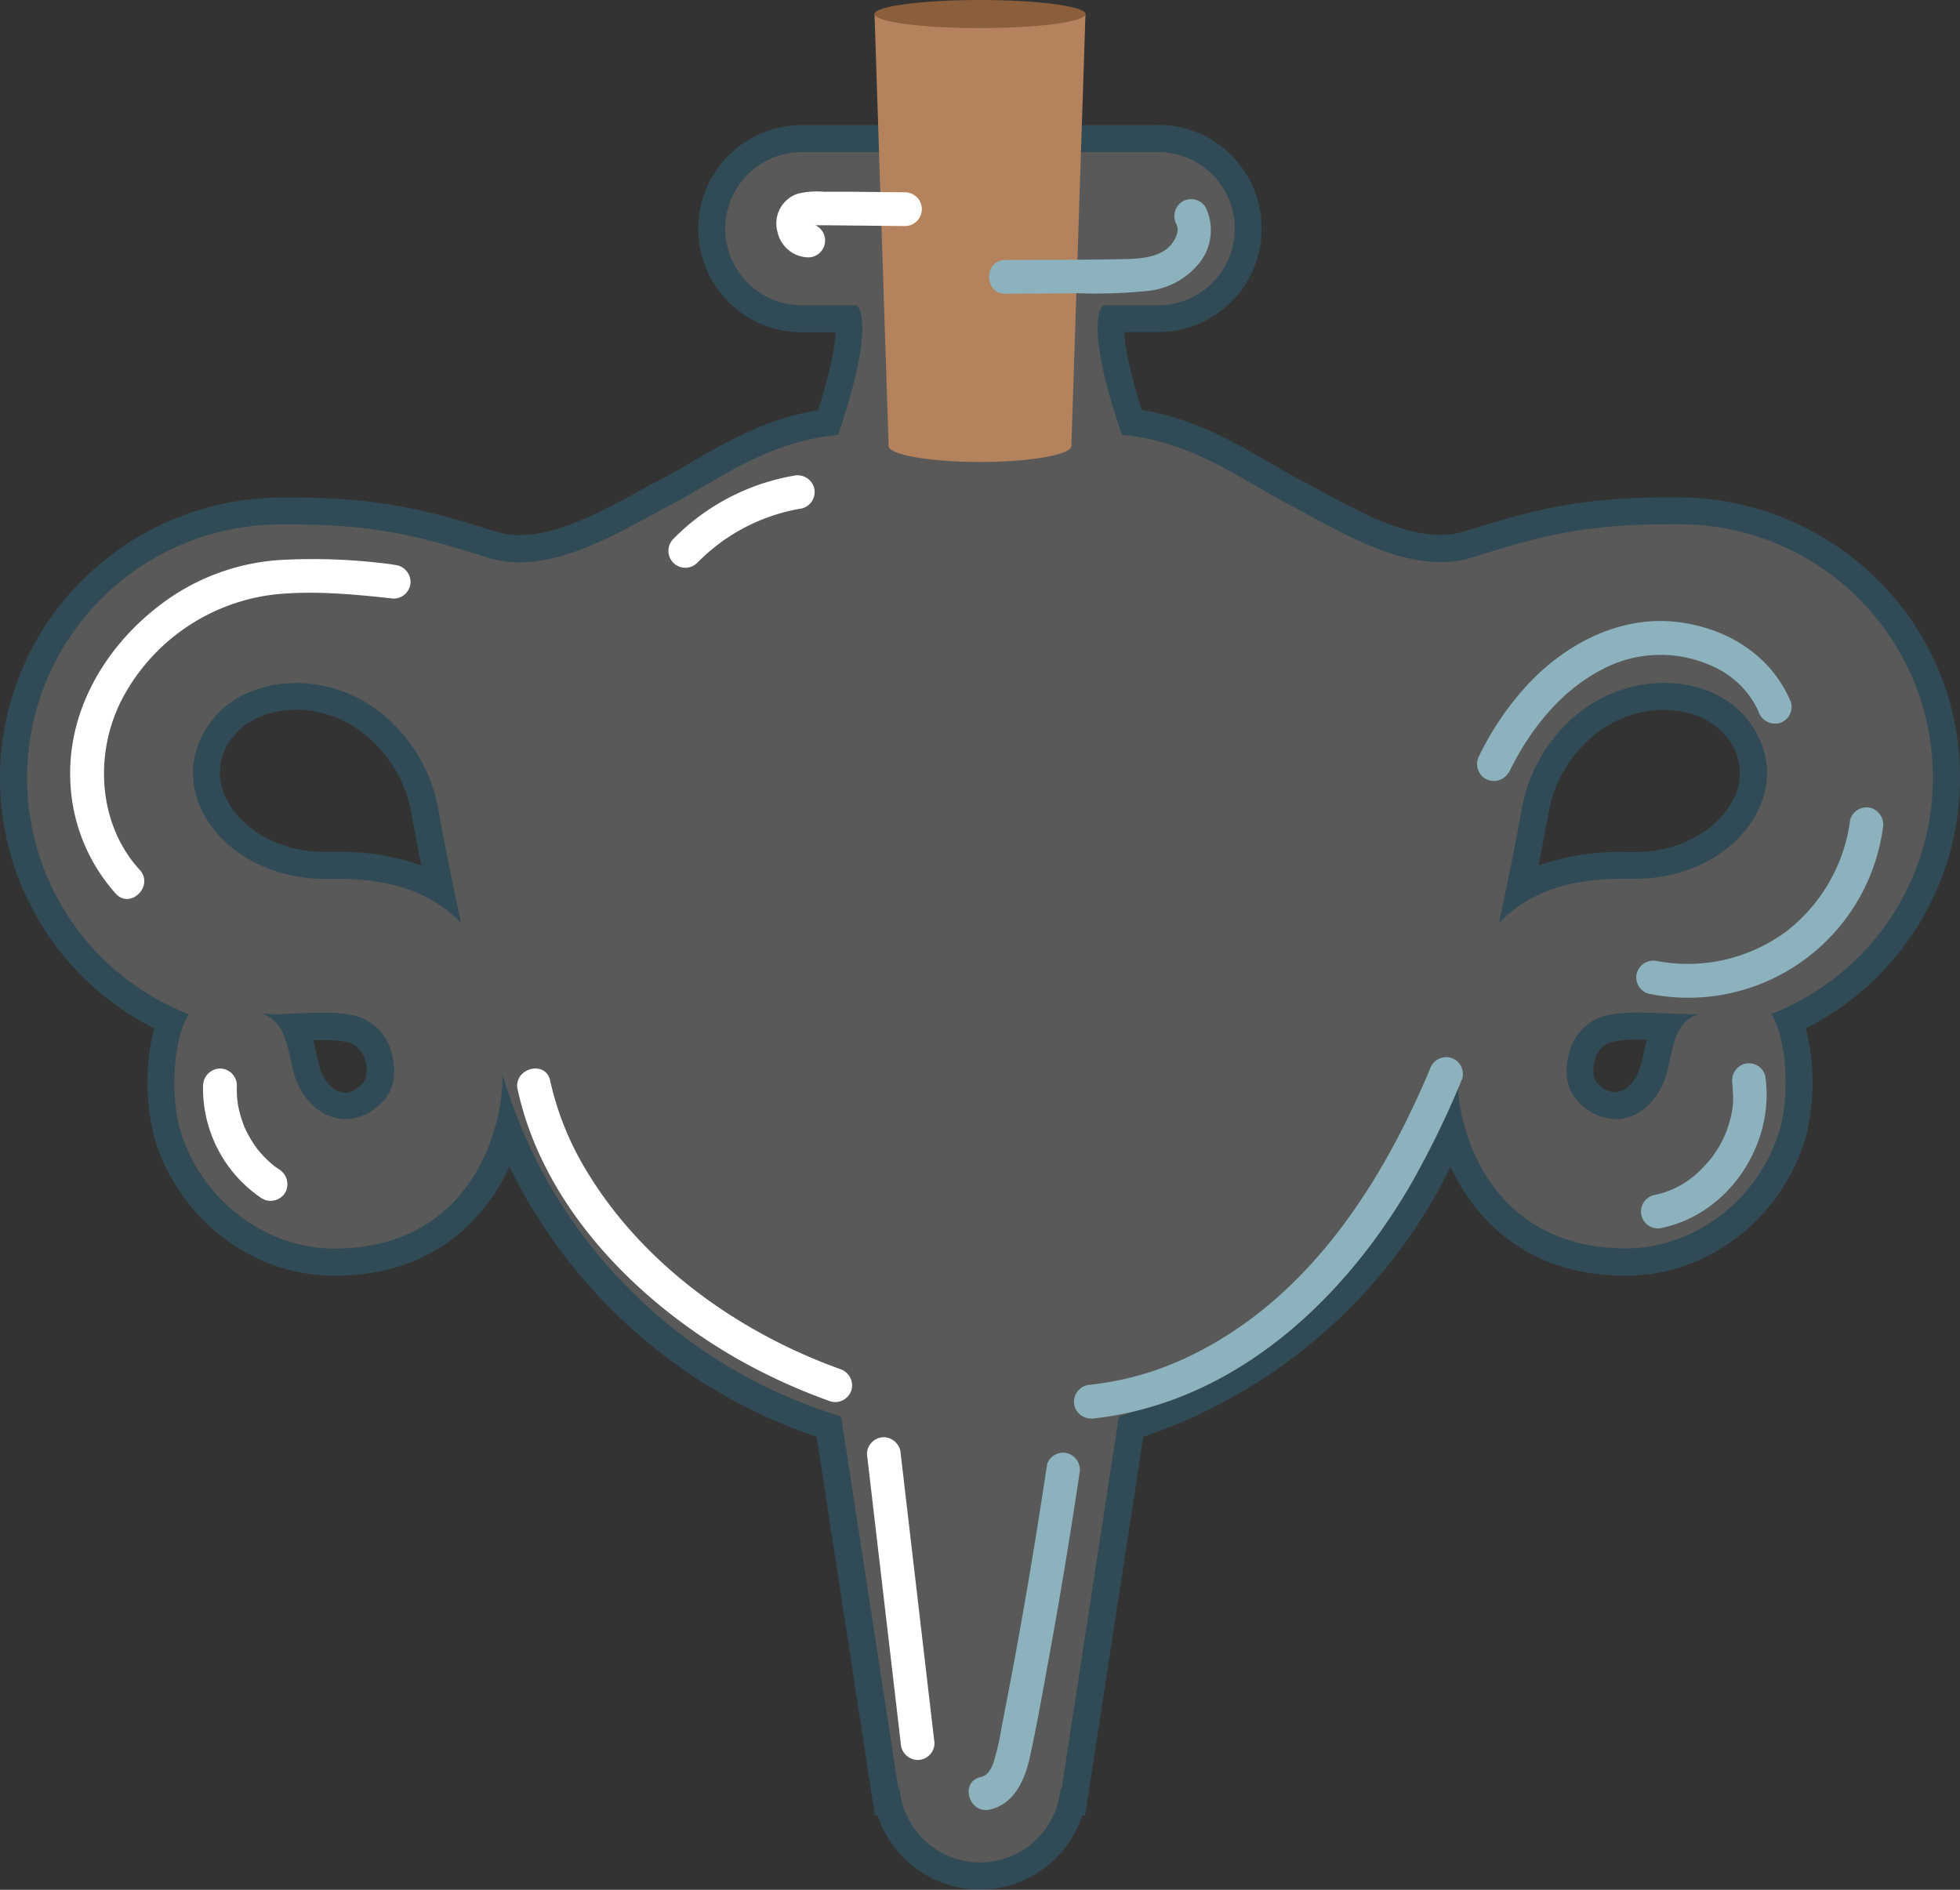 <svg xmlns="http://www.w3.org/2000/svg" viewBox="0 0 290.17 279.81"><rect x="0" y="0" width="290.17" height="279.81" fill="#333333" stroke="none"/><defs><style>.cls-1{opacity:0.2;}.cls-2{fill:#f1f2f2;}.cls-3{fill:#27aae1;}.cls-4{fill:#b4835d;}.cls-5{fill:#8b5e3c;}.cls-6{fill:#8cb3bd;}.cls-7{fill:#fff;}</style></defs><g id="Layer_2" data-name="Layer 2"><g id="Layer_2-2" data-name="Layer 2"><g class="cls-1"><path class="cls-2" d="M145.08,277.81a14.05,14.05,0,0,1-13.62-11h-.22l-8.55-55.58A76.22,76.22,0,0,1,75.2,167.44a28.05,28.05,0,0,1-6.76,12.05c-4.79,4.88-11.18,7.36-19,7.36-11.12,0-21.25-7.75-24.62-18.85-1.38-4.56-1.37-12,.44-16.83A39.24,39.24,0,0,1,2,115.16C2,93.6,19.72,75.88,41.5,75.64h1.63c12,0,18.78,1.52,29.47,4.94a14,14,0,0,0,4.33.66c6.16,0,12.66-3.53,18.4-6.64,1-.56,2-1.09,3-1.59,1.65-.87,3.26-1.8,4.95-2.79,5.65-3.28,11.48-6.68,19.36-7.68,3.28-9.92,3.21-14,3-15.33h-6.86a13.34,13.34,0,1,1,0-26.68h52.75a13.34,13.34,0,0,1,0,26.68H164.6c-.24,1.38-.31,5.41,3,15.33,7.88,1,13.71,4.4,19.36,7.68,1.69,1,3.3,1.92,4.95,2.79,1,.5,1.94,1,3,1.59,5.74,3.11,12.24,6.64,18.4,6.64a13.9,13.9,0,0,0,4.32-.66c10.7-3.42,17.5-4.94,29.48-4.94h1.63c21.78.24,39.5,18,39.5,39.52a39.24,39.24,0,0,1-23.25,36c1.81,4.8,1.82,12.27.44,16.83-3.37,11.1-13.5,18.85-24.62,18.85-7.83,0-14.22-2.48-19-7.36A28.05,28.05,0,0,1,215,167.44a76.21,76.21,0,0,1-47.5,43.83l-8.54,55.58h-.22A14.05,14.05,0,0,1,145.08,277.81Zm97.44-125.88a18.66,18.66,0,0,0-4.29.38,5.55,5.55,0,0,0-3.68,3.08,6.87,6.87,0,0,0-.21,5.35,5.93,5.93,0,0,0,4.58,3c4.23,0,5.72-4.79,5.78-5,.22-.73.39-1.49.57-2.3s.38-1.68.63-2.53a14,14,0,0,1,.69-1.86h-.06C245.2,152,243.82,151.93,242.52,151.93Zm-199,.12a14.08,14.08,0,0,1,.7,1.86c.25.85.44,1.71.63,2.53s.35,1.57.57,2.3c.06.2,1.55,5,5.78,5a5.94,5.94,0,0,0,4.58-3c.67-1.22.57-3.57-.21-5.35a5.55,5.55,0,0,0-3.68-3.08,18.66,18.66,0,0,0-4.29-.38c-1.3,0-2.68.06-4,.12Zm202.78-48.93a18.3,18.3,0,0,0-11.42,4.06,21.57,21.57,0,0,0-7.76,13.39c-.5,3-1.42,7.52-2.17,11.11,5.29-3.13,11.23-3.57,15.64-3.57h1.44c7.27,0,13.88-3.66,16.46-9.1A10.3,10.3,0,0,0,257,107.59C254.64,104.75,250.77,103.12,246.35,103.12Zm-196.82,25c4.41,0,10.35.44,15.63,3.57-.74-3.59-1.66-8.15-2.17-11.11a21.56,21.56,0,0,0-7.75-13.39,18.3,18.3,0,0,0-11.42-4.06c-4.42,0-8.3,1.63-10.63,4.47A10.3,10.3,0,0,0,31.63,119c2.57,5.45,9.19,9.1,16.46,9.1Z"/><path class="cls-3" d="M171.46,22.52A11.34,11.34,0,0,1,182.8,33.86h0A11.34,11.34,0,0,1,171.46,45.2h-8.1s-3.21,1.84,2.73,19.18c10.47,1,17.38,6.47,24.86,10.39,6.42,3.36,14.47,8.46,22.29,8.46a16.14,16.14,0,0,0,4.94-.75c10.31-3.3,16.89-4.85,28.86-4.85h1.61a37.52,37.52,0,0,1,13.56,72.5c2.48,3.91,2.68,12.52,1.23,17.28-3.16,10.42-12.79,17.43-22.7,17.43-19.89,0-25.11-17.15-25-25.87a74.77,74.77,0,0,1-50.1,50.75l-8.47,55.12H157a11.95,11.95,0,0,1-23.81,0H133l-8.47-55.12A74.77,74.77,0,0,1,74.38,159c.16,8.72-5.06,25.87-24.95,25.87-9.91,0-19.54-7-22.71-17.43-1.44-4.76-1.24-13.37,1.24-17.28a37.52,37.52,0,0,1,13.56-72.5h1.61c12,0,18.55,1.55,28.86,4.85a16.14,16.14,0,0,0,4.94.75c7.82,0,15.87-5.1,22.29-8.46,7.48-3.92,14.39-9.44,24.86-10.39C130,47,126.81,45.2,126.81,45.2h-8.1a11.34,11.34,0,0,1-11.34-11.34h0a11.34,11.34,0,0,1,11.34-11.34h52.75m50.45,114.17c5.5-5.83,13.09-6.58,18.73-6.58h1.44c15.11,0,24.79-13.66,16.44-23.8-2.77-3.37-7.31-5.2-12.17-5.2a20.29,20.29,0,0,0-12.68,4.51,23.49,23.49,0,0,0-8.47,14.6c-.92,5.41-3.29,16.46-3.29,16.46M48.09,130.12h1.44c5.64,0,13.23.75,18.73,6.58,0,0-2.37-11-3.29-16.46a23.46,23.46,0,0,0-8.48-14.6,20.24,20.24,0,0,0-12.67-4.51c-4.86,0-9.4,1.83-12.17,5.2-8.35,10.14,1.33,23.8,16.44,23.8m190.83,35.61c4.55,0,7-4,7.7-6.41.47-1.58.72-3.26,1.2-4.84.52-1.74,1.28-3.51,3.6-4.34-.36,0-.74,0-1.13,0-2.35,0-5.15-.23-7.77-.23a20.56,20.56,0,0,0-4.76.44,7.55,7.55,0,0,0-5,4.21c-.91,2.07-1.22,5.13-.13,7.12a7.87,7.87,0,0,0,6.33,4m-199-15.57c-.39,0-.77,0-1.14,0,2.33.83,3.09,2.6,3.61,4.34.47,1.58.73,3.26,1.2,4.84.72,2.37,3.15,6.41,7.7,6.41a7.87,7.87,0,0,0,6.33-4c1.09-2,.78-5-.13-7.12a7.55,7.55,0,0,0-5-4.21,20.62,20.62,0,0,0-4.76-.44c-2.62,0-5.43.23-7.77.23M171.46,18.52H118.71a15.34,15.34,0,1,0,0,30.68h5c-.09,1.85-.61,5.34-2.59,11.53-7.68,1.26-13.58,4.69-18.84,7.75-1.68,1-3.26,1.9-4.88,2.75-1,.5-2,1-3,1.6-5.53,3-11.8,6.4-17.45,6.4a11.71,11.71,0,0,1-3.7-.56c-10.92-3.49-17.85-5-30.1-5H41.47a41.92,41.92,0,0,0-29.3,12.24,41.39,41.39,0,0,0-4.73,53,41.45,41.45,0,0,0,15.38,13.35,33,33,0,0,0,.08,16.36c3.62,11.93,14.53,20.27,26.53,20.27,8.38,0,15.26-2.68,20.44-8a28.38,28.38,0,0,0,5.54-8.15,78.76,78.76,0,0,0,45.49,40l8.1,52.67.52,3.39h.42a15.94,15.94,0,0,0,30.29,0h.42l.52-3.39,8.09-52.67a78.74,78.74,0,0,0,45.5-40,28.38,28.38,0,0,0,5.54,8.15c5.18,5.28,12.06,8,20.44,8,12,0,22.91-8.34,26.53-20.27a33,33,0,0,0,.08-16.36,41.51,41.51,0,0,0,22.82-37.06A41,41,0,0,0,278,85.88a41.93,41.93,0,0,0-29.31-12.24H247c-12.25,0-19.18,1.55-30.08,5a11.92,11.92,0,0,1-3.72.56c-5.65,0-11.92-3.4-17.45-6.4-1-.56-2-1.1-3-1.6-1.61-.85-3.19-1.77-4.87-2.75-5.27-3.06-11.16-6.49-18.84-7.75-2-6.19-2.5-9.68-2.59-11.53h5a15.34,15.34,0,0,0,0-30.68Zm56.31,109.61c.53-2.61,1-5.27,1.38-7.23a19.25,19.25,0,0,1,7-12.16,16.22,16.22,0,0,1,10.16-3.62c3.76,0,7.16,1.4,9.08,3.74a8.26,8.26,0,0,1,1.3,9.3c-1.87,4-7.13,8-14.65,8h-1.44a36.18,36.18,0,0,0-12.87,2Zm-179.68-2c-7.52,0-12.78-4-14.65-8a8.27,8.27,0,0,1,1.29-9.3c1.93-2.34,5.33-3.74,9.09-3.74A16.24,16.24,0,0,1,54,108.74a19.34,19.34,0,0,1,7,12.16c.34,2,.85,4.62,1.38,7.23a36.25,36.25,0,0,0-12.87-2H48.09Zm190.83,35.61a4,4,0,0,1-2.83-1.95,5.19,5.19,0,0,1,.29-3.59,3.57,3.57,0,0,1,2.32-1.94,17,17,0,0,1,3.82-.32c.42,0,.85,0,1.29,0-.19.7-.34,1.39-.49,2.06s-.33,1.5-.53,2.15c0,0-1.11,3.57-3.87,3.57ZM46.36,154c.44,0,.87,0,1.29,0a17,17,0,0,1,3.82.32,3.57,3.57,0,0,1,2.32,1.94,5.12,5.12,0,0,1,.28,3.59,4,4,0,0,1-2.82,1.95c-2.76,0-3.86-3.53-3.87-3.57-.2-.65-.36-1.38-.53-2.15s-.3-1.36-.49-2.06Z"/></g><g id="Cork"><ellipse class="cls-4" cx="145.08" cy="66.03" rx="13.52" ry="2.37"/><polygon class="cls-4" points="158.61 66.03 131.56 66.03 129.47 2.08 160.7 2.08 158.61 66.03"/><ellipse class="cls-5" cx="145.08" cy="2.08" rx="15.62" ry="2.08"/></g><g id="botHighAndLow"><path class="cls-6" d="M244.07,147.13a29.09,29.09,0,0,0,34.67-24.42,2.6,2.6,0,0,0-1.75-3.08,2.52,2.52,0,0,0-3.08,1.75,24.88,24.88,0,0,1-9.34,16.44,24.51,24.51,0,0,1-19.17,4.49,2.56,2.56,0,0,0-3.07,1.75,2.51,2.51,0,0,0,1.74,3.07Z"/><path class="cls-6" d="M161.49,210.07c20.77-2.16,37-17,47.19-34.39a136.82,136.82,0,0,0,7.81-16,2.52,2.52,0,0,0-1.75-3.08,2.57,2.57,0,0,0-3.07,1.75c-7.27,17.3-18.21,34.16-35.65,42.49a44.74,44.74,0,0,1-14.53,4.18,2.57,2.57,0,0,0-2.5,2.5,2.51,2.51,0,0,0,2.5,2.5Z"/><path class="cls-6" d="M223.37,114.41c3-6.16,7.42-11.88,13.57-15.16a18.43,18.43,0,0,1,17-.41,13.29,13.29,0,0,1,6.39,6.48,2.59,2.59,0,0,0,3.08,1.75,2.51,2.51,0,0,0,1.74-3.08c-2.93-7.08-9.69-11.14-17.15-11.93-7.91-.83-15.48,2.93-21,8.43a43.27,43.27,0,0,0-8,11.39,2.56,2.56,0,0,0,.89,3.42,2.52,2.52,0,0,0,3.42-.89Z"/><path class="cls-6" d="M246.09,181.79c10-2.13,16.74-12.55,15.24-22.53a2.51,2.51,0,0,0-3.07-1.74,2.56,2.56,0,0,0-1.75,3.07c-.06-.39,0,.41,0,.4,0,.27,0,.54.05.81a14.26,14.26,0,0,1,0,1.46,11.52,11.52,0,0,1-.45,2.62,15,15,0,0,1-2.4,5.09,5.79,5.79,0,0,1-.67.88,14.53,14.53,0,0,1-1,1.09,13.6,13.6,0,0,1-2,1.76,13.24,13.24,0,0,1-5.26,2.27,2.5,2.5,0,0,0,1.33,4.82Z"/><path class="cls-6" d="M155,216.92q-1.94,13-4.28,25.94-1.16,6.4-2.42,12.79a38.06,38.06,0,0,1-1.17,5.18c-.39,1.13-.88,2.05-1.93,2.28-3.14.69-1.81,5.51,1.33,4.82,3.75-.82,5.31-4.68,6-8.06,1-4.57,1.8-9.16,2.64-13.75q2.55-13.89,4.63-27.87a2.57,2.57,0,0,0-1.75-3.07,2.51,2.51,0,0,0-3.07,1.74Z"/><path class="cls-6" d="M148.84,43.5l10.73-.08a77.46,77.46,0,0,0,10.22-.33,11.29,11.29,0,0,0,7.86-4.27,7.79,7.79,0,0,0,.85-8.1,2.52,2.52,0,0,0-3.42-.9,2.56,2.56,0,0,0-.9,3.42c.55,1.16-.43,2.79-1.42,3.59-1.78,1.42-4.41,1.49-6.57,1.54-5.78.12-11.57.09-17.35.13-3.21,0-3.22,5,0,5Z"/><path class="cls-7" d="M58.28,83.6a87.82,87.82,0,0,0-17.07-.67,32.75,32.75,0,0,0-15.8,5.42c-9,6.07-15.47,16.13-15,27.27a26.43,26.43,0,0,0,6.73,16.7c2.18,2.38,5.71-1.16,3.54-3.53-6.29-6.87-6.76-17.51-2.48-25.52A29.34,29.34,0,0,1,40.81,88c5.81-.57,11.68,0,17.47.63a2.51,2.51,0,0,0,2.5-2.5,2.57,2.57,0,0,0-2.5-2.5Z"/><path class="cls-7" d="M30.06,160.71a19.62,19.62,0,0,0,8.75,16.76,2.53,2.53,0,0,0,3.42-.9,2.57,2.57,0,0,0-.9-3.42l-.46-.32-.19-.13c.24.18-.23-.18-.27-.22l-.34-.29a15.75,15.75,0,0,1-1.42-1.41l-.36-.42-.15-.18c.19.24-.18-.24-.21-.28l-.26-.37a19.37,19.37,0,0,1-1.08-1.82c-.15-.29-.29-.6-.43-.9.11.22.07.18,0,0l-.19-.52a16.25,16.25,0,0,1-.57-1.92c-.08-.32-.15-.65-.2-1,0-.15,0-.29-.07-.44.07.52,0,0,0-.11a14.83,14.83,0,0,1-.06-2.11,2.52,2.52,0,0,0-2.5-2.5,2.55,2.55,0,0,0-2.5,2.5Z"/><path class="cls-7" d="M119.64,33.1c-.52,0,.4.11.14,0s.5.29.13.06.35.25.1.08-.1-.09.06.1c-.11-.13-.12-.45-.09-.11s0,0,0-.13-.2-.5,0-.12,0,0,0-.13c0,.23-.15.51,0,.16s-.28.59-.06.13-.17.15-.26.26c-.26.3.18-.1-.15.06.06,0,.66-.15.39-.11s.43,0,.42,0c.47,0,1,0,1.42,0l12.23.12a2.5,2.5,0,0,0,0-5l-8-.08-4,0a12,12,0,0,0-3.87.29,4.64,4.64,0,0,0-3,5.64,4.78,4.78,0,0,0,4.55,3.79,2.5,2.5,0,0,0,0-5Z"/><path class="cls-7" d="M117.44,70.45a32.82,32.82,0,0,0-17.75,9.34,2.5,2.5,0,0,0,3.54,3.54,28,28,0,0,1,15.54-8.06,2.53,2.53,0,0,0,1.75-3.07,2.55,2.55,0,0,0-3.08-1.75Z"/><path class="cls-7" d="M128.35,215.3l5,42.79a2.57,2.57,0,0,0,2.5,2.5,2.52,2.52,0,0,0,2.5-2.5l-5-42.79a2.57,2.57,0,0,0-2.5-2.5,2.52,2.52,0,0,0-2.5,2.5Z"/><path class="cls-7" d="M76.63,161.28c3.76,17.36,17.66,31.45,32.68,40A87.25,87.25,0,0,0,123,207.51a2.52,2.52,0,0,0,3.07-1.75,2.55,2.55,0,0,0-1.74-3.07C109.13,197.21,94.9,187,86.62,173a43.89,43.89,0,0,1-5.17-13c-.68-3.14-5.5-1.81-4.82,1.33Z"/></g></g></g></svg>